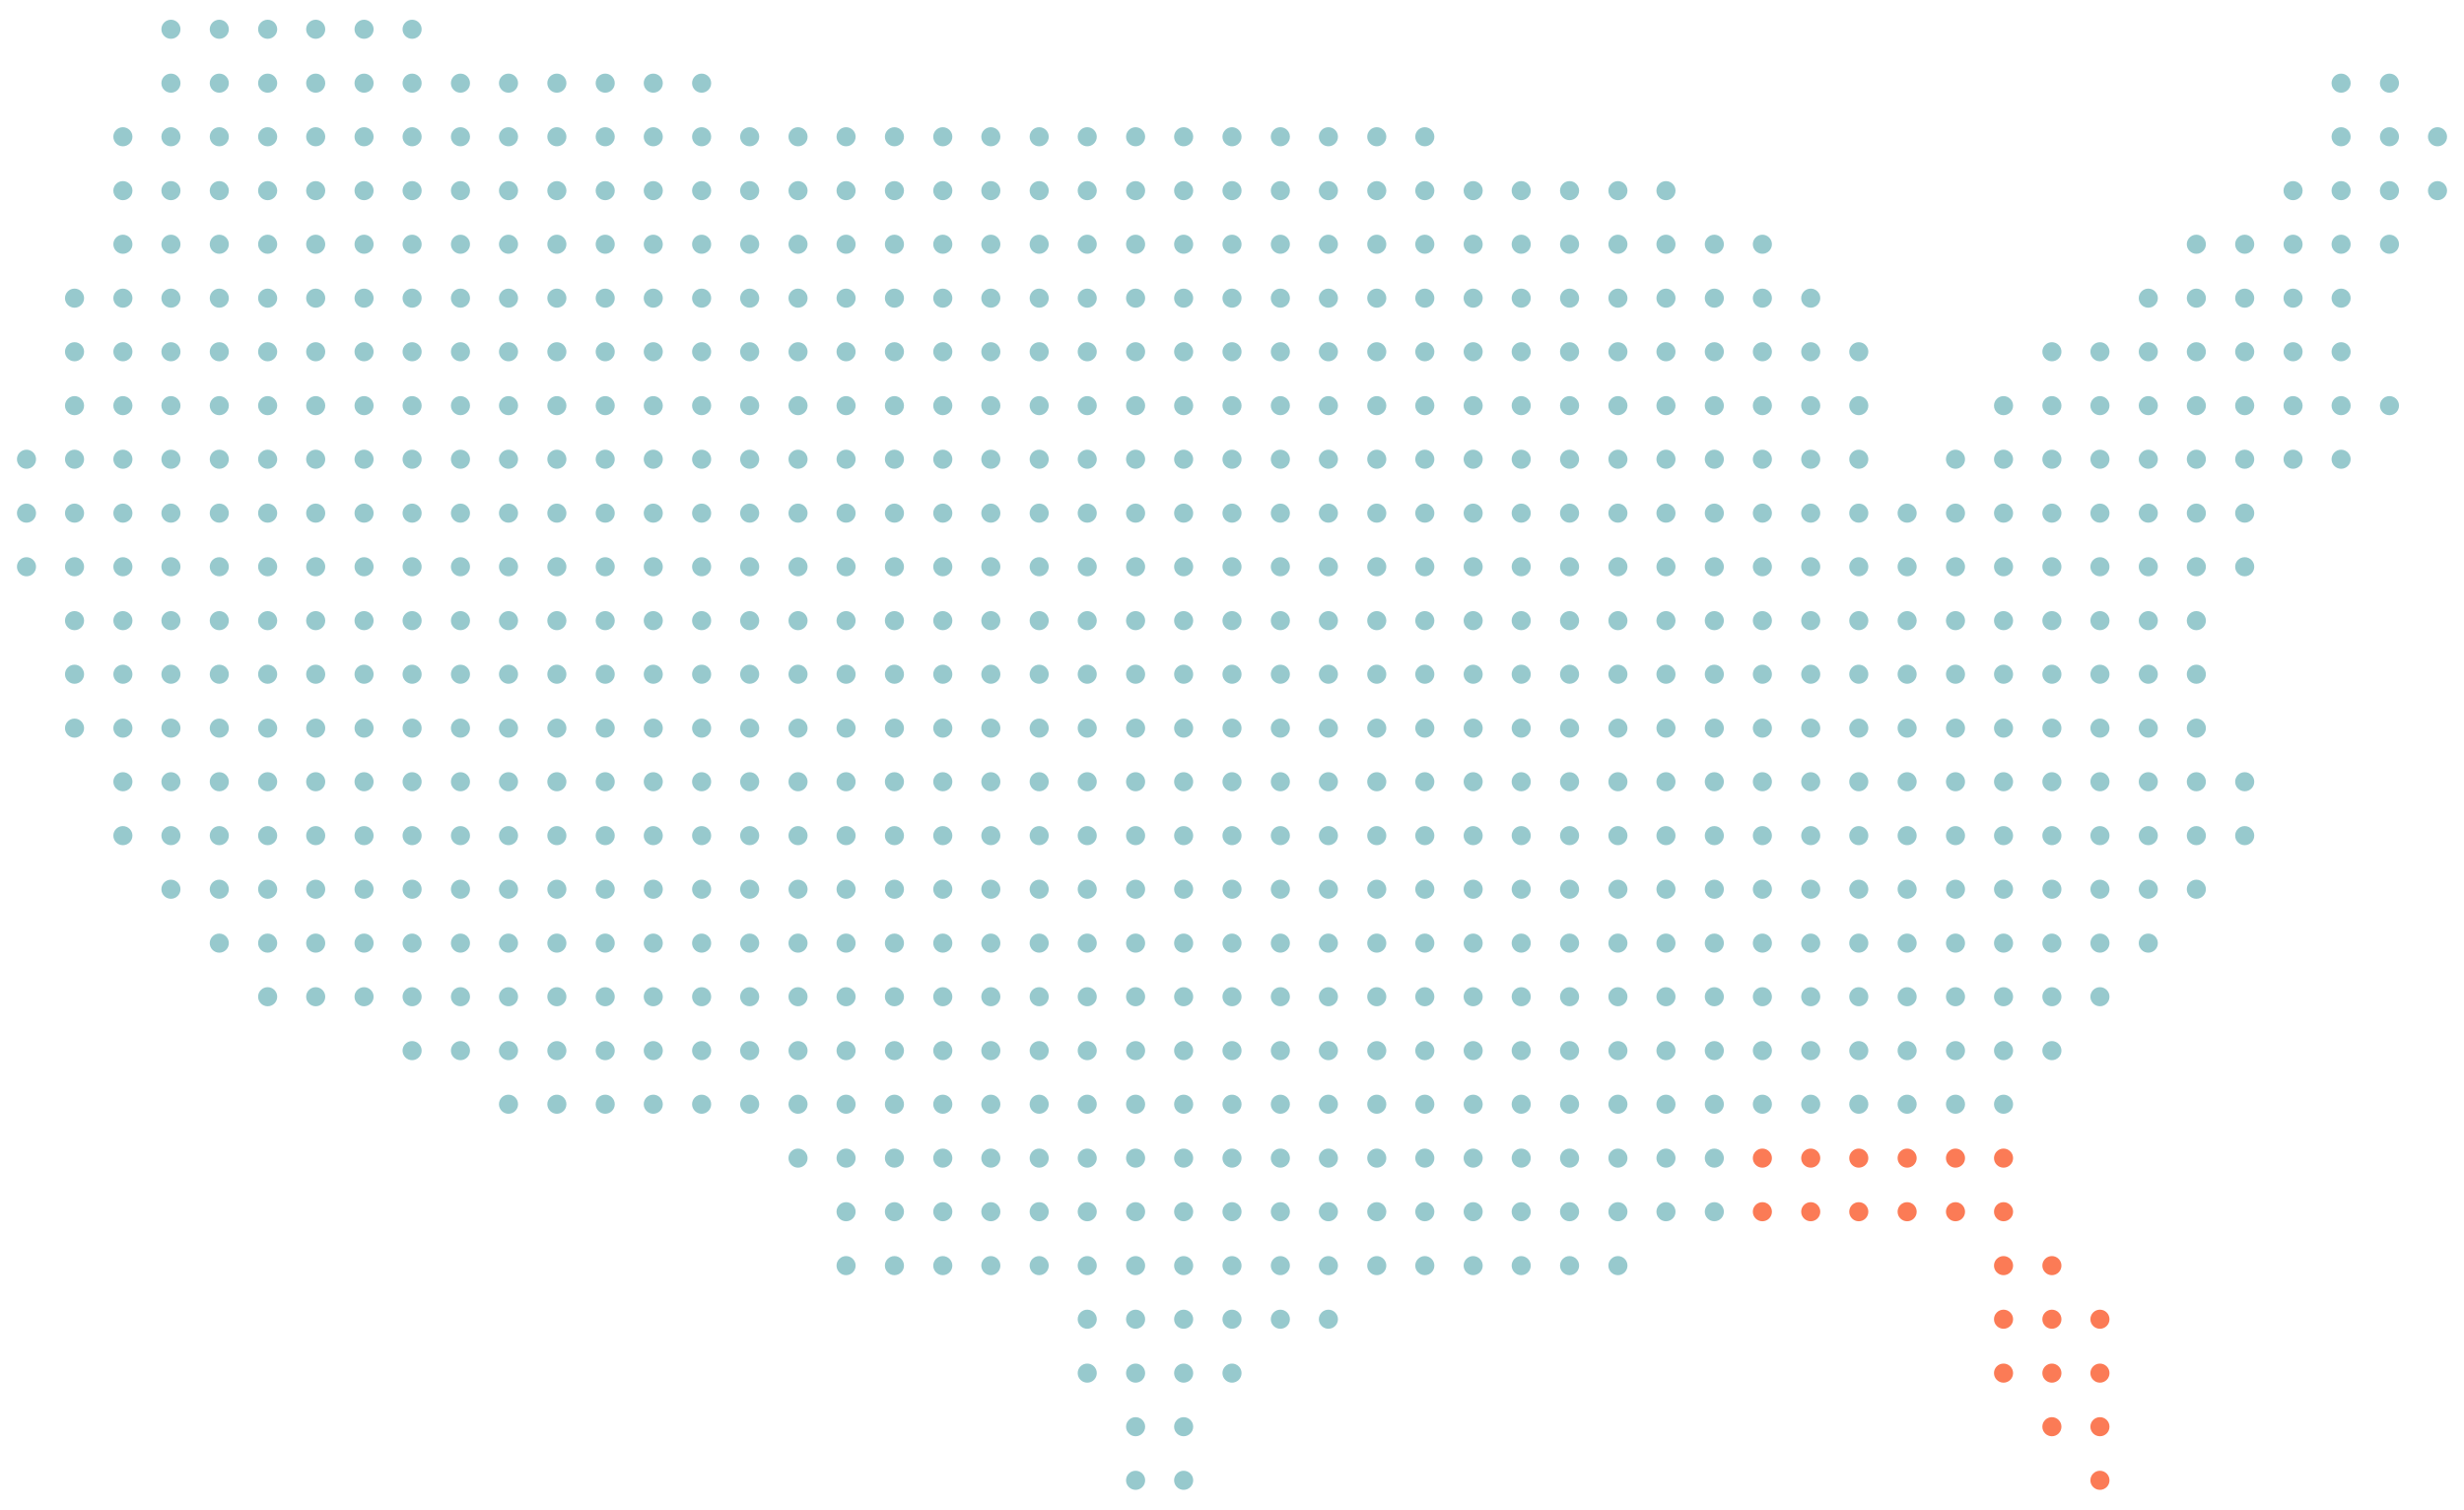 <?xml version="1.0" encoding="utf-8"?>
<!-- Generator: Adobe Illustrator 22.1.0, SVG Export Plug-In . SVG Version: 6.00 Build 0)  -->
<svg version="1.1" id="Layer_1" xmlns="http://www.w3.org/2000/svg" xmlns:xlink="http://www.w3.org/1999/xlink" x="0px" y="0px"
	 viewBox="0 0 800 490.2" style="enable-background:new 0 0 800 490.2;" xml:space="preserve">
<style type="text/css">
	.st0{fill:#97C9CD;}
	.st1{fill:#FB7B56;}
</style>
<g>
	<g>
		<circle class="st0" cx="55.5" cy="9.5" r="3.1"/>
		<circle class="st0" cx="71.2" cy="9.5" r="3.1"/>
		<circle class="st0" cx="86.9" cy="9.5" r="3.1"/>
		<circle class="st0" cx="102.5" cy="9.5" r="3.1"/>
		<circle class="st0" cx="118.2" cy="9.5" r="3.1"/>
		<circle class="st0" cx="133.8" cy="9.5" r="3.1"/>
	</g>
	<g>
		<circle class="st0" cx="55.5" cy="27" r="3.1"/>
		<circle class="st0" cx="71.2" cy="27" r="3.1"/>
		<circle class="st0" cx="86.9" cy="27" r="3.1"/>
		<circle class="st0" cx="102.5" cy="27" r="3.1"/>
		<circle class="st0" cx="118.2" cy="27" r="3.1"/>
		<circle class="st0" cx="133.8" cy="27" r="3.1"/>
		<circle class="st0" cx="149.5" cy="27" r="3.1"/>
		<circle class="st0" cx="165.1" cy="27" r="3.1"/>
		<circle class="st0" cx="180.8" cy="27" r="3.1"/>
		<circle class="st0" cx="196.5" cy="27" r="3.1"/>
		<circle class="st0" cx="212.1" cy="27" r="3.1"/>
		<circle class="st0" cx="227.8" cy="27" r="3.1"/>
		<circle class="st0" cx="760.1" cy="27" r="3.1"/>
		<circle class="st0" cx="775.8" cy="27" r="3.1"/>
	</g>
	<g>
		<circle class="st0" cx="39.9" cy="44.4" r="3.1"/>
		<circle class="st0" cx="55.5" cy="44.4" r="3.1"/>
		<circle class="st0" cx="71.2" cy="44.4" r="3.1"/>
		<circle class="st0" cx="86.9" cy="44.4" r="3.1"/>
		<circle class="st0" cx="102.5" cy="44.4" r="3.1"/>
		<circle class="st0" cx="118.2" cy="44.4" r="3.1"/>
		<circle class="st0" cx="133.8" cy="44.4" r="3.1"/>
		<circle class="st0" cx="149.5" cy="44.4" r="3.1"/>
		<circle class="st0" cx="165.1" cy="44.4" r="3.1"/>
		<circle class="st0" cx="180.8" cy="44.4" r="3.1"/>
		<circle class="st0" cx="196.5" cy="44.4" r="3.1"/>
		<circle class="st0" cx="212.1" cy="44.4" r="3.1"/>
		<circle class="st0" cx="227.8" cy="44.4" r="3.1"/>
		<circle class="st0" cx="243.4" cy="44.4" r="3.1"/>
		<circle class="st0" cx="259.1" cy="44.4" r="3.1"/>
		<circle class="st0" cx="274.7" cy="44.4" r="3.1"/>
		<circle class="st0" cx="290.4" cy="44.4" r="3.1"/>
		<circle class="st0" cx="306.1" cy="44.4" r="3.1"/>
		<circle class="st0" cx="321.7" cy="44.4" r="3.1"/>
		<circle class="st0" cx="337.4" cy="44.4" r="3.1"/>
		<circle class="st0" cx="353" cy="44.4" r="3.1"/>
		<circle class="st0" cx="368.7" cy="44.4" r="3.1"/>
		<circle class="st0" cx="384.3" cy="44.4" r="3.1"/>
		<circle class="st0" cx="400" cy="44.4" r="3.1"/>
		<circle class="st0" cx="415.7" cy="44.4" r="3.1"/>
		<circle class="st0" cx="431.3" cy="44.4" r="3.1"/>
		<circle class="st0" cx="447" cy="44.4" r="3.1"/>
		<circle class="st0" cx="462.6" cy="44.4" r="3.1"/>
		<circle class="st0" cx="760.1" cy="44.4" r="3.1"/>
		<circle class="st0" cx="775.8" cy="44.4" r="3.1"/>
		<circle class="st0" cx="791.4" cy="44.4" r="3.1"/>
	</g>
	<g>
		<circle class="st0" cx="39.9" cy="61.9" r="3.1"/>
		<circle class="st0" cx="55.5" cy="61.9" r="3.1"/>
		<circle class="st0" cx="71.2" cy="61.9" r="3.1"/>
		<circle class="st0" cx="86.9" cy="61.9" r="3.1"/>
		<circle class="st0" cx="102.5" cy="61.9" r="3.1"/>
		<circle class="st0" cx="118.2" cy="61.9" r="3.1"/>
		<circle class="st0" cx="133.8" cy="61.9" r="3.1"/>
		<circle class="st0" cx="149.5" cy="61.9" r="3.1"/>
		<circle class="st0" cx="165.1" cy="61.9" r="3.1"/>
		<circle class="st0" cx="180.8" cy="61.9" r="3.1"/>
		<circle class="st0" cx="196.5" cy="61.9" r="3.1"/>
		<circle class="st0" cx="212.1" cy="61.9" r="3.1"/>
		<circle class="st0" cx="227.8" cy="61.9" r="3.1"/>
		<circle class="st0" cx="243.4" cy="61.9" r="3.1"/>
		<circle class="st0" cx="259.1" cy="61.9" r="3.1"/>
		<circle class="st0" cx="274.7" cy="61.9" r="3.1"/>
		<circle class="st0" cx="290.4" cy="61.9" r="3.1"/>
		<circle class="st0" cx="306.1" cy="61.9" r="3.1"/>
		<circle class="st0" cx="321.7" cy="61.9" r="3.1"/>
		<circle class="st0" cx="337.4" cy="61.9" r="3.1"/>
		<circle class="st0" cx="353" cy="61.9" r="3.1"/>
		<circle class="st0" cx="368.7" cy="61.9" r="3.1"/>
		<circle class="st0" cx="384.3" cy="61.9" r="3.1"/>
		<circle class="st0" cx="400" cy="61.9" r="3.1"/>
		<circle class="st0" cx="415.7" cy="61.9" r="3.1"/>
		<circle class="st0" cx="431.3" cy="61.9" r="3.1"/>
		<circle class="st0" cx="447" cy="61.9" r="3.1"/>
		<circle class="st0" cx="462.6" cy="61.9" r="3.1"/>
		<circle class="st0" cx="478.3" cy="61.9" r="3.1"/>
		<circle class="st0" cx="493.9" cy="61.9" r="3.1"/>
		<circle class="st0" cx="509.6" cy="61.9" r="3.1"/>
		<circle class="st0" cx="525.3" cy="61.9" r="3.1"/>
		<circle class="st0" cx="540.9" cy="61.9" r="3.1"/>
		<circle class="st0" cx="744.5" cy="61.9" r="3.1"/>
		<circle class="st0" cx="760.1" cy="61.9" r="3.1"/>
		<circle class="st0" cx="775.8" cy="61.9" r="3.1"/>
		<circle class="st0" cx="791.4" cy="61.9" r="3.1"/>
	</g>
	<g>
		<circle class="st0" cx="39.9" cy="79.3" r="3.1"/>
		<circle class="st0" cx="55.5" cy="79.3" r="3.1"/>
		<circle class="st0" cx="71.2" cy="79.3" r="3.1"/>
		<circle class="st0" cx="86.9" cy="79.3" r="3.1"/>
		<circle class="st0" cx="102.5" cy="79.3" r="3.1"/>
		<circle class="st0" cx="118.2" cy="79.3" r="3.1"/>
		<circle class="st0" cx="133.8" cy="79.3" r="3.1"/>
		<circle class="st0" cx="149.5" cy="79.3" r="3.1"/>
		<circle class="st0" cx="165.1" cy="79.3" r="3.1"/>
		<circle class="st0" cx="180.8" cy="79.3" r="3.1"/>
		<circle class="st0" cx="196.5" cy="79.3" r="3.1"/>
		<circle class="st0" cx="212.1" cy="79.3" r="3.1"/>
		<circle class="st0" cx="227.8" cy="79.3" r="3.1"/>
		<circle class="st0" cx="243.4" cy="79.3" r="3.1"/>
		<circle class="st0" cx="259.1" cy="79.3" r="3.1"/>
		<circle class="st0" cx="274.7" cy="79.3" r="3.1"/>
		<circle class="st0" cx="290.4" cy="79.3" r="3.1"/>
		<circle class="st0" cx="306.1" cy="79.3" r="3.1"/>
		<circle class="st0" cx="321.7" cy="79.3" r="3.1"/>
		<circle class="st0" cx="337.4" cy="79.3" r="3.1"/>
		<circle class="st0" cx="353" cy="79.3" r="3.1"/>
		<circle class="st0" cx="368.7" cy="79.3" r="3.1"/>
		<circle class="st0" cx="384.3" cy="79.3" r="3.1"/>
		<circle class="st0" cx="400" cy="79.3" r="3.1"/>
		<circle class="st0" cx="415.7" cy="79.3" r="3.1"/>
		<circle class="st0" cx="431.3" cy="79.3" r="3.1"/>
		<circle class="st0" cx="447" cy="79.3" r="3.1"/>
		<circle class="st0" cx="462.6" cy="79.3" r="3.1"/>
		<circle class="st0" cx="478.3" cy="79.3" r="3.1"/>
		<circle class="st0" cx="493.9" cy="79.3" r="3.1"/>
		<circle class="st0" cx="509.6" cy="79.3" r="3.1"/>
		<circle class="st0" cx="525.3" cy="79.3" r="3.1"/>
		<circle class="st0" cx="540.9" cy="79.3" r="3.1"/>
		<circle class="st0" cx="556.6" cy="79.3" r="3.1"/>
		<circle class="st0" cx="572.2" cy="79.3" r="3.1"/>
		<circle class="st0" cx="713.1" cy="79.3" r="3.1"/>
		<circle class="st0" cx="728.8" cy="79.3" r="3.1"/>
		<circle class="st0" cx="744.5" cy="79.3" r="3.1"/>
		<circle class="st0" cx="760.1" cy="79.3" r="3.1"/>
		<circle class="st0" cx="775.8" cy="79.3" r="3.1"/>
	</g>
	<g>
		<circle class="st0" cx="24.2" cy="96.8" r="3.1"/>
		<circle class="st0" cx="39.9" cy="96.8" r="3.1"/>
		<circle class="st0" cx="55.5" cy="96.8" r="3.1"/>
		<circle class="st0" cx="71.2" cy="96.8" r="3.1"/>
		<circle class="st0" cx="86.9" cy="96.8" r="3.1"/>
		<circle class="st0" cx="102.5" cy="96.8" r="3.1"/>
		<circle class="st0" cx="118.2" cy="96.8" r="3.1"/>
		<circle class="st0" cx="133.8" cy="96.8" r="3.1"/>
		<circle class="st0" cx="149.5" cy="96.8" r="3.1"/>
		<circle class="st0" cx="165.1" cy="96.8" r="3.1"/>
		<circle class="st0" cx="180.8" cy="96.8" r="3.1"/>
		<circle class="st0" cx="196.5" cy="96.8" r="3.1"/>
		<circle class="st0" cx="212.1" cy="96.8" r="3.1"/>
		<circle class="st0" cx="227.8" cy="96.8" r="3.1"/>
		<circle class="st0" cx="243.4" cy="96.8" r="3.1"/>
		<circle class="st0" cx="259.1" cy="96.8" r="3.1"/>
		<circle class="st0" cx="274.7" cy="96.8" r="3.1"/>
		<circle class="st0" cx="290.4" cy="96.8" r="3.1"/>
		<circle class="st0" cx="306.1" cy="96.8" r="3.1"/>
		<circle class="st0" cx="321.7" cy="96.8" r="3.1"/>
		<circle class="st0" cx="337.4" cy="96.8" r="3.1"/>
		<circle class="st0" cx="353" cy="96.8" r="3.1"/>
		<circle class="st0" cx="368.7" cy="96.8" r="3.1"/>
		<circle class="st0" cx="384.3" cy="96.8" r="3.1"/>
		<circle class="st0" cx="400" cy="96.8" r="3.1"/>
		<circle class="st0" cx="415.7" cy="96.8" r="3.1"/>
		<circle class="st0" cx="431.3" cy="96.8" r="3.1"/>
		<circle class="st0" cx="447" cy="96.8" r="3.1"/>
		<circle class="st0" cx="462.6" cy="96.8" r="3.1"/>
		<circle class="st0" cx="478.3" cy="96.8" r="3.1"/>
		<circle class="st0" cx="493.9" cy="96.8" r="3.1"/>
		<circle class="st0" cx="509.6" cy="96.8" r="3.1"/>
		<circle class="st0" cx="525.3" cy="96.8" r="3.1"/>
		<circle class="st0" cx="540.9" cy="96.8" r="3.1"/>
		<circle class="st0" cx="556.6" cy="96.8" r="3.1"/>
		<circle class="st0" cx="572.2" cy="96.8" r="3.1"/>
		<circle class="st0" cx="587.9" cy="96.8" r="3.1"/>
		<circle class="st0" cx="697.5" cy="96.8" r="3.1"/>
		<circle class="st0" cx="713.1" cy="96.8" r="3.1"/>
		<circle class="st0" cx="728.8" cy="96.8" r="3.1"/>
		<circle class="st0" cx="744.5" cy="96.8" r="3.1"/>
		<circle class="st0" cx="760.1" cy="96.8" r="3.1"/>
	</g>
	<g>
		<circle class="st0" cx="24.2" cy="114.2" r="3.1"/>
		<circle class="st0" cx="39.9" cy="114.2" r="3.1"/>
		<circle class="st0" cx="55.5" cy="114.2" r="3.1"/>
		<circle class="st0" cx="71.2" cy="114.2" r="3.1"/>
		<circle class="st0" cx="86.9" cy="114.2" r="3.1"/>
		<circle class="st0" cx="102.5" cy="114.2" r="3.1"/>
		<circle class="st0" cx="118.2" cy="114.2" r="3.1"/>
		<circle class="st0" cx="133.8" cy="114.2" r="3.1"/>
		<circle class="st0" cx="149.5" cy="114.2" r="3.1"/>
		<circle class="st0" cx="165.1" cy="114.2" r="3.1"/>
		<circle class="st0" cx="180.8" cy="114.2" r="3.1"/>
		<circle class="st0" cx="196.5" cy="114.2" r="3.1"/>
		<circle class="st0" cx="212.1" cy="114.2" r="3.1"/>
		<circle class="st0" cx="227.8" cy="114.2" r="3.1"/>
		<circle class="st0" cx="243.4" cy="114.2" r="3.1"/>
		<circle class="st0" cx="259.1" cy="114.2" r="3.1"/>
		<circle class="st0" cx="274.7" cy="114.2" r="3.1"/>
		<circle class="st0" cx="290.4" cy="114.2" r="3.1"/>
		<circle class="st0" cx="306.1" cy="114.2" r="3.1"/>
		<circle class="st0" cx="321.7" cy="114.2" r="3.1"/>
		<circle class="st0" cx="337.4" cy="114.2" r="3.1"/>
		<circle class="st0" cx="353" cy="114.2" r="3.1"/>
		<circle class="st0" cx="368.7" cy="114.2" r="3.1"/>
		<circle class="st0" cx="384.3" cy="114.2" r="3.1"/>
		<circle class="st0" cx="400" cy="114.2" r="3.1"/>
		<circle class="st0" cx="415.7" cy="114.2" r="3.1"/>
		<circle class="st0" cx="431.3" cy="114.2" r="3.1"/>
		<circle class="st0" cx="447" cy="114.2" r="3.1"/>
		<circle class="st0" cx="462.6" cy="114.2" r="3.1"/>
		<circle class="st0" cx="478.3" cy="114.2" r="3.1"/>
		<circle class="st0" cx="493.9" cy="114.2" r="3.1"/>
		<circle class="st0" cx="509.6" cy="114.2" r="3.1"/>
		<circle class="st0" cx="525.3" cy="114.2" r="3.1"/>
		<circle class="st0" cx="540.9" cy="114.2" r="3.1"/>
		<circle class="st0" cx="556.6" cy="114.2" r="3.1"/>
		<circle class="st0" cx="572.2" cy="114.2" r="3.1"/>
		<circle class="st0" cx="587.9" cy="114.2" r="3.1"/>
		<circle class="st0" cx="603.5" cy="114.2" r="3.1"/>
		<circle class="st0" cx="666.2" cy="114.2" r="3.1"/>
		<circle class="st0" cx="681.8" cy="114.2" r="3.1"/>
		<circle class="st0" cx="697.5" cy="114.2" r="3.1"/>
		<circle class="st0" cx="713.1" cy="114.2" r="3.1"/>
		<circle class="st0" cx="728.8" cy="114.2" r="3.1"/>
		<circle class="st0" cx="744.5" cy="114.2" r="3.1"/>
		<circle class="st0" cx="760.1" cy="114.2" r="3.1"/>
	</g>
	<g>
		<circle class="st0" cx="24.2" cy="131.7" r="3.1"/>
		<circle class="st0" cx="39.9" cy="131.7" r="3.1"/>
		<circle class="st0" cx="55.5" cy="131.7" r="3.1"/>
		<circle class="st0" cx="71.2" cy="131.7" r="3.1"/>
		<circle class="st0" cx="86.9" cy="131.7" r="3.1"/>
		<circle class="st0" cx="102.5" cy="131.7" r="3.1"/>
		<circle class="st0" cx="118.2" cy="131.7" r="3.1"/>
		<circle class="st0" cx="133.8" cy="131.7" r="3.1"/>
		<circle class="st0" cx="149.5" cy="131.7" r="3.1"/>
		<circle class="st0" cx="165.1" cy="131.7" r="3.1"/>
		<circle class="st0" cx="180.8" cy="131.7" r="3.1"/>
		<circle class="st0" cx="196.5" cy="131.7" r="3.1"/>
		<circle class="st0" cx="212.1" cy="131.7" r="3.1"/>
		<circle class="st0" cx="227.8" cy="131.7" r="3.1"/>
		<circle class="st0" cx="243.4" cy="131.7" r="3.1"/>
		<circle class="st0" cx="259.1" cy="131.7" r="3.1"/>
		<circle class="st0" cx="274.7" cy="131.7" r="3.1"/>
		<circle class="st0" cx="290.4" cy="131.7" r="3.1"/>
		<circle class="st0" cx="306.1" cy="131.7" r="3.1"/>
		<circle class="st0" cx="321.7" cy="131.7" r="3.1"/>
		<circle class="st0" cx="337.4" cy="131.7" r="3.1"/>
		<circle class="st0" cx="353" cy="131.7" r="3.1"/>
		<circle class="st0" cx="368.7" cy="131.7" r="3.1"/>
		<circle class="st0" cx="384.3" cy="131.7" r="3.1"/>
		<circle class="st0" cx="400" cy="131.7" r="3.1"/>
		<circle class="st0" cx="415.7" cy="131.7" r="3.1"/>
		<circle class="st0" cx="431.3" cy="131.7" r="3.1"/>
		<circle class="st0" cx="447" cy="131.7" r="3.1"/>
		<circle class="st0" cx="462.6" cy="131.7" r="3.1"/>
		<circle class="st0" cx="478.3" cy="131.7" r="3.1"/>
		<circle class="st0" cx="493.9" cy="131.7" r="3.1"/>
		<circle class="st0" cx="509.6" cy="131.7" r="3.1"/>
		<circle class="st0" cx="525.3" cy="131.7" r="3.1"/>
		<circle class="st0" cx="540.9" cy="131.7" r="3.1"/>
		<circle class="st0" cx="556.6" cy="131.7" r="3.1"/>
		<circle class="st0" cx="572.2" cy="131.7" r="3.1"/>
		<circle class="st0" cx="587.9" cy="131.7" r="3.1"/>
		<circle class="st0" cx="603.5" cy="131.7" r="3.1"/>
		<circle class="st0" cx="650.5" cy="131.7" r="3.1"/>
		<circle class="st0" cx="666.2" cy="131.7" r="3.1"/>
		<circle class="st0" cx="681.8" cy="131.7" r="3.1"/>
		<circle class="st0" cx="697.5" cy="131.7" r="3.1"/>
		<circle class="st0" cx="713.1" cy="131.7" r="3.1"/>
		<circle class="st0" cx="728.8" cy="131.7" r="3.1"/>
		<circle class="st0" cx="744.5" cy="131.7" r="3.1"/>
		<circle class="st0" cx="760.1" cy="131.7" r="3.1"/>
		<circle class="st0" cx="775.8" cy="131.7" r="3.1"/>
	</g>
	<g>
		<circle class="st0" cx="8.6" cy="149.1" r="3.1"/>
		<circle class="st0" cx="24.2" cy="149.1" r="3.1"/>
		<circle class="st0" cx="39.9" cy="149.1" r="3.1"/>
		<circle class="st0" cx="55.5" cy="149.1" r="3.1"/>
		<circle class="st0" cx="71.2" cy="149.1" r="3.1"/>
		<circle class="st0" cx="86.9" cy="149.1" r="3.1"/>
		<circle class="st0" cx="102.5" cy="149.1" r="3.1"/>
		<circle class="st0" cx="118.2" cy="149.1" r="3.1"/>
		<circle class="st0" cx="133.8" cy="149.1" r="3.1"/>
		<circle class="st0" cx="149.5" cy="149.1" r="3.1"/>
		<circle class="st0" cx="165.1" cy="149.1" r="3.1"/>
		<circle class="st0" cx="180.8" cy="149.1" r="3.1"/>
		<circle class="st0" cx="196.5" cy="149.1" r="3.1"/>
		<circle class="st0" cx="212.1" cy="149.1" r="3.1"/>
		<circle class="st0" cx="227.8" cy="149.1" r="3.1"/>
		<circle class="st0" cx="243.4" cy="149.1" r="3.1"/>
		<circle class="st0" cx="259.1" cy="149.1" r="3.1"/>
		<circle class="st0" cx="274.7" cy="149.1" r="3.1"/>
		<circle class="st0" cx="290.4" cy="149.1" r="3.1"/>
		<circle class="st0" cx="306.1" cy="149.1" r="3.1"/>
		<circle class="st0" cx="321.7" cy="149.1" r="3.1"/>
		<circle class="st0" cx="337.4" cy="149.1" r="3.1"/>
		<circle class="st0" cx="353" cy="149.1" r="3.1"/>
		<circle class="st0" cx="368.7" cy="149.1" r="3.1"/>
		<circle class="st0" cx="384.3" cy="149.1" r="3.1"/>
		<circle class="st0" cx="400" cy="149.1" r="3.1"/>
		<circle class="st0" cx="415.7" cy="149.1" r="3.1"/>
		<circle class="st0" cx="431.3" cy="149.1" r="3.1"/>
		<circle class="st0" cx="447" cy="149.1" r="3.1"/>
		<circle class="st0" cx="462.6" cy="149.1" r="3.1"/>
		<circle class="st0" cx="478.3" cy="149.1" r="3.1"/>
		<circle class="st0" cx="493.9" cy="149.1" r="3.1"/>
		<circle class="st0" cx="509.6" cy="149.1" r="3.1"/>
		<circle class="st0" cx="525.3" cy="149.1" r="3.1"/>
		<circle class="st0" cx="540.9" cy="149.1" r="3.1"/>
		<circle class="st0" cx="556.6" cy="149.1" r="3.1"/>
		<circle class="st0" cx="572.2" cy="149.1" r="3.1"/>
		<circle class="st0" cx="587.9" cy="149.1" r="3.1"/>
		<circle class="st0" cx="603.5" cy="149.1" r="3.1"/>
		<circle class="st0" cx="634.9" cy="149.1" r="3.1"/>
		<circle class="st0" cx="650.5" cy="149.1" r="3.1"/>
		<circle class="st0" cx="666.2" cy="149.1" r="3.1"/>
		<circle class="st0" cx="681.8" cy="149.1" r="3.1"/>
		<circle class="st0" cx="697.5" cy="149.1" r="3.1"/>
		<circle class="st0" cx="713.1" cy="149.1" r="3.1"/>
		<circle class="st0" cx="728.8" cy="149.1" r="3.1"/>
		<circle class="st0" cx="744.5" cy="149.1" r="3.1"/>
		<circle class="st0" cx="760.1" cy="149.1" r="3.1"/>
	</g>
	<g>
		<circle class="st0" cx="8.6" cy="166.6" r="3.1"/>
		<circle class="st0" cx="24.2" cy="166.6" r="3.1"/>
		<circle class="st0" cx="39.9" cy="166.6" r="3.1"/>
		<circle class="st0" cx="55.5" cy="166.6" r="3.1"/>
		<circle class="st0" cx="71.2" cy="166.6" r="3.1"/>
		<circle class="st0" cx="86.9" cy="166.6" r="3.1"/>
		<circle class="st0" cx="102.5" cy="166.6" r="3.1"/>
		<circle class="st0" cx="118.2" cy="166.6" r="3.1"/>
		<circle class="st0" cx="133.8" cy="166.6" r="3.1"/>
		<circle class="st0" cx="149.5" cy="166.6" r="3.1"/>
		<circle class="st0" cx="165.1" cy="166.6" r="3.1"/>
		<circle class="st0" cx="180.8" cy="166.6" r="3.1"/>
		<circle class="st0" cx="196.5" cy="166.6" r="3.1"/>
		<circle class="st0" cx="212.1" cy="166.6" r="3.1"/>
		<circle class="st0" cx="227.8" cy="166.6" r="3.1"/>
		<circle class="st0" cx="243.4" cy="166.6" r="3.1"/>
		<circle class="st0" cx="259.1" cy="166.6" r="3.1"/>
		<circle class="st0" cx="274.7" cy="166.6" r="3.1"/>
		<circle class="st0" cx="290.4" cy="166.6" r="3.1"/>
		<circle class="st0" cx="306.1" cy="166.6" r="3.1"/>
		<circle class="st0" cx="321.7" cy="166.6" r="3.1"/>
		<circle class="st0" cx="337.4" cy="166.6" r="3.1"/>
		<circle class="st0" cx="353" cy="166.6" r="3.1"/>
		<circle class="st0" cx="368.7" cy="166.6" r="3.1"/>
		<circle class="st0" cx="384.3" cy="166.6" r="3.1"/>
		<circle class="st0" cx="400" cy="166.6" r="3.1"/>
		<circle class="st0" cx="415.7" cy="166.6" r="3.1"/>
		<circle class="st0" cx="431.3" cy="166.6" r="3.1"/>
		<circle class="st0" cx="447" cy="166.6" r="3.1"/>
		<circle class="st0" cx="462.6" cy="166.6" r="3.1"/>
		<circle class="st0" cx="478.3" cy="166.6" r="3.1"/>
		<circle class="st0" cx="493.9" cy="166.6" r="3.1"/>
		<circle class="st0" cx="509.6" cy="166.6" r="3.1"/>
		<circle class="st0" cx="525.3" cy="166.6" r="3.1"/>
		<circle class="st0" cx="540.9" cy="166.6" r="3.1"/>
		<circle class="st0" cx="556.6" cy="166.6" r="3.1"/>
		<circle class="st0" cx="572.2" cy="166.6" r="3.1"/>
		<circle class="st0" cx="587.9" cy="166.6" r="3.1"/>
		<circle class="st0" cx="603.5" cy="166.6" r="3.1"/>
		<circle class="st0" cx="619.2" cy="166.6" r="3.1"/>
		<circle class="st0" cx="634.9" cy="166.6" r="3.1"/>
		<circle class="st0" cx="650.5" cy="166.6" r="3.1"/>
		<circle class="st0" cx="666.2" cy="166.6" r="3.1"/>
		<circle class="st0" cx="681.8" cy="166.6" r="3.1"/>
		<circle class="st0" cx="697.5" cy="166.6" r="3.1"/>
		<circle class="st0" cx="713.1" cy="166.6" r="3.1"/>
		<circle class="st0" cx="728.8" cy="166.6" r="3.1"/>
	</g>
	<g>
		<circle class="st0" cx="8.6" cy="184" r="3.1"/>
		<circle class="st0" cx="24.2" cy="184" r="3.1"/>
		<circle class="st0" cx="39.9" cy="184" r="3.1"/>
		<circle class="st0" cx="55.5" cy="184" r="3.1"/>
		<circle class="st0" cx="71.2" cy="184" r="3.1"/>
		<circle class="st0" cx="86.9" cy="184" r="3.1"/>
		<circle class="st0" cx="102.5" cy="184" r="3.1"/>
		<circle class="st0" cx="118.2" cy="184" r="3.1"/>
		<circle class="st0" cx="133.8" cy="184" r="3.1"/>
		<circle class="st0" cx="149.5" cy="184" r="3.1"/>
		<circle class="st0" cx="165.1" cy="184" r="3.1"/>
		<circle class="st0" cx="180.8" cy="184" r="3.1"/>
		<circle class="st0" cx="196.5" cy="184" r="3.1"/>
		<circle class="st0" cx="212.1" cy="184" r="3.1"/>
		<circle class="st0" cx="227.8" cy="184" r="3.1"/>
		<circle class="st0" cx="243.4" cy="184" r="3.1"/>
		<circle class="st0" cx="259.1" cy="184" r="3.1"/>
		<circle class="st0" cx="274.7" cy="184" r="3.1"/>
		<circle class="st0" cx="290.4" cy="184" r="3.1"/>
		<circle class="st0" cx="306.1" cy="184" r="3.1"/>
		<circle class="st0" cx="321.7" cy="184" r="3.1"/>
		<circle class="st0" cx="337.4" cy="184" r="3.1"/>
		<circle class="st0" cx="353" cy="184" r="3.1"/>
		<circle class="st0" cx="368.7" cy="184" r="3.1"/>
		<circle class="st0" cx="384.3" cy="184" r="3.1"/>
		<circle class="st0" cx="400" cy="184" r="3.1"/>
		<circle class="st0" cx="415.7" cy="184" r="3.1"/>
		<circle class="st0" cx="431.3" cy="184" r="3.1"/>
		<circle class="st0" cx="447" cy="184" r="3.1"/>
		<circle class="st0" cx="462.6" cy="184" r="3.1"/>
		<circle class="st0" cx="478.3" cy="184" r="3.1"/>
		<circle class="st0" cx="493.9" cy="184" r="3.1"/>
		<circle class="st0" cx="509.6" cy="184" r="3.1"/>
		<circle class="st0" cx="525.3" cy="184" r="3.1"/>
		<circle class="st0" cx="540.9" cy="184" r="3.1"/>
		<circle class="st0" cx="556.6" cy="184" r="3.1"/>
		<circle class="st0" cx="572.2" cy="184" r="3.1"/>
		<circle class="st0" cx="587.9" cy="184" r="3.1"/>
		<circle class="st0" cx="603.5" cy="184" r="3.1"/>
		<circle class="st0" cx="619.2" cy="184" r="3.1"/>
		<circle class="st0" cx="634.9" cy="184" r="3.1"/>
		<circle class="st0" cx="650.5" cy="184" r="3.1"/>
		<circle class="st0" cx="666.2" cy="184" r="3.1"/>
		<circle class="st0" cx="681.8" cy="184" r="3.1"/>
		<circle class="st0" cx="697.5" cy="184" r="3.1"/>
		<circle class="st0" cx="713.1" cy="184" r="3.1"/>
		<circle class="st0" cx="728.8" cy="184" r="3.1"/>
	</g>
	<g>
		<circle class="st0" cx="24.2" cy="201.5" r="3.1"/>
		<circle class="st0" cx="39.9" cy="201.5" r="3.1"/>
		<circle class="st0" cx="55.5" cy="201.5" r="3.1"/>
		<circle class="st0" cx="71.2" cy="201.5" r="3.1"/>
		<circle class="st0" cx="86.9" cy="201.5" r="3.1"/>
		<circle class="st0" cx="102.5" cy="201.5" r="3.1"/>
		<circle class="st0" cx="118.2" cy="201.5" r="3.1"/>
		<circle class="st0" cx="133.8" cy="201.5" r="3.1"/>
		<circle class="st0" cx="149.5" cy="201.5" r="3.1"/>
		<circle class="st0" cx="165.1" cy="201.5" r="3.1"/>
		<circle class="st0" cx="180.8" cy="201.5" r="3.1"/>
		<circle class="st0" cx="196.5" cy="201.5" r="3.1"/>
		<circle class="st0" cx="212.1" cy="201.5" r="3.1"/>
		<circle class="st0" cx="227.8" cy="201.5" r="3.1"/>
		<circle class="st0" cx="243.4" cy="201.5" r="3.1"/>
		<circle class="st0" cx="259.1" cy="201.5" r="3.1"/>
		<circle class="st0" cx="274.7" cy="201.5" r="3.1"/>
		<circle class="st0" cx="290.4" cy="201.5" r="3.1"/>
		<circle class="st0" cx="306.1" cy="201.5" r="3.1"/>
		<circle class="st0" cx="321.7" cy="201.5" r="3.1"/>
		<circle class="st0" cx="337.4" cy="201.5" r="3.1"/>
		<circle class="st0" cx="353" cy="201.5" r="3.1"/>
		<circle class="st0" cx="368.7" cy="201.5" r="3.1"/>
		<circle class="st0" cx="384.3" cy="201.5" r="3.1"/>
		<circle class="st0" cx="400" cy="201.5" r="3.1"/>
		<circle class="st0" cx="415.7" cy="201.5" r="3.1"/>
		<circle class="st0" cx="431.3" cy="201.5" r="3.1"/>
		<circle class="st0" cx="447" cy="201.5" r="3.1"/>
		<circle class="st0" cx="462.6" cy="201.5" r="3.1"/>
		<circle class="st0" cx="478.3" cy="201.5" r="3.1"/>
		<circle class="st0" cx="493.9" cy="201.5" r="3.1"/>
		<circle class="st0" cx="509.6" cy="201.5" r="3.1"/>
		<circle class="st0" cx="525.3" cy="201.5" r="3.1"/>
		<circle class="st0" cx="540.9" cy="201.5" r="3.1"/>
		<circle class="st0" cx="556.6" cy="201.5" r="3.1"/>
		<circle class="st0" cx="572.2" cy="201.5" r="3.1"/>
		<circle class="st0" cx="587.9" cy="201.5" r="3.1"/>
		<circle class="st0" cx="603.5" cy="201.5" r="3.1"/>
		<circle class="st0" cx="619.2" cy="201.5" r="3.1"/>
		<circle class="st0" cx="634.9" cy="201.5" r="3.1"/>
		<circle class="st0" cx="650.5" cy="201.5" r="3.1"/>
		<circle class="st0" cx="666.2" cy="201.5" r="3.1"/>
		<circle class="st0" cx="681.8" cy="201.5" r="3.1"/>
		<circle class="st0" cx="697.5" cy="201.5" r="3.1"/>
		<circle class="st0" cx="713.1" cy="201.5" r="3.1"/>
	</g>
	<g>
		<circle class="st0" cx="24.2" cy="218.9" r="3.1"/>
		<circle class="st0" cx="39.9" cy="218.9" r="3.1"/>
		<circle class="st0" cx="55.5" cy="218.9" r="3.1"/>
		<circle class="st0" cx="71.2" cy="218.9" r="3.1"/>
		<circle class="st0" cx="86.9" cy="218.9" r="3.1"/>
		<circle class="st0" cx="102.5" cy="218.9" r="3.1"/>
		<circle class="st0" cx="118.2" cy="218.9" r="3.1"/>
		<circle class="st0" cx="133.8" cy="218.9" r="3.1"/>
		<circle class="st0" cx="149.5" cy="218.9" r="3.1"/>
		<circle class="st0" cx="165.1" cy="218.9" r="3.1"/>
		<circle class="st0" cx="180.8" cy="218.9" r="3.1"/>
		<circle class="st0" cx="196.5" cy="218.9" r="3.1"/>
		<circle class="st0" cx="212.1" cy="218.9" r="3.1"/>
		<circle class="st0" cx="227.8" cy="218.9" r="3.1"/>
		<circle class="st0" cx="243.4" cy="218.9" r="3.1"/>
		<circle class="st0" cx="259.1" cy="218.9" r="3.1"/>
		<circle class="st0" cx="274.7" cy="218.9" r="3.1"/>
		<circle class="st0" cx="290.4" cy="218.9" r="3.1"/>
		<circle class="st0" cx="306.1" cy="218.9" r="3.1"/>
		<circle class="st0" cx="321.7" cy="218.9" r="3.1"/>
		<circle class="st0" cx="337.4" cy="218.9" r="3.1"/>
		<circle class="st0" cx="353" cy="218.9" r="3.1"/>
		<circle class="st0" cx="368.7" cy="218.9" r="3.1"/>
		<circle class="st0" cx="384.3" cy="218.9" r="3.1"/>
		<circle class="st0" cx="400" cy="218.9" r="3.1"/>
		<circle class="st0" cx="415.7" cy="218.9" r="3.1"/>
		<circle class="st0" cx="431.3" cy="218.9" r="3.1"/>
		<circle class="st0" cx="447" cy="218.9" r="3.1"/>
		<circle class="st0" cx="462.6" cy="218.9" r="3.1"/>
		<circle class="st0" cx="478.3" cy="218.9" r="3.1"/>
		<circle class="st0" cx="493.9" cy="218.9" r="3.1"/>
		<circle class="st0" cx="509.6" cy="218.9" r="3.1"/>
		<circle class="st0" cx="525.3" cy="218.9" r="3.1"/>
		<circle class="st0" cx="540.9" cy="218.9" r="3.1"/>
		<circle class="st0" cx="556.6" cy="218.9" r="3.1"/>
		<circle class="st0" cx="572.2" cy="218.9" r="3.1"/>
		<circle class="st0" cx="587.9" cy="218.9" r="3.1"/>
		<circle class="st0" cx="603.5" cy="218.9" r="3.1"/>
		<circle class="st0" cx="619.2" cy="218.9" r="3.1"/>
		<circle class="st0" cx="634.9" cy="218.9" r="3.1"/>
		<circle class="st0" cx="650.5" cy="218.9" r="3.1"/>
		<circle class="st0" cx="666.2" cy="218.9" r="3.1"/>
		<circle class="st0" cx="681.8" cy="218.9" r="3.1"/>
		<circle class="st0" cx="697.5" cy="218.9" r="3.1"/>
		<circle class="st0" cx="713.1" cy="218.9" r="3.1"/>
	</g>
	<g>
		<circle class="st0" cx="24.2" cy="236.4" r="3.1"/>
		<circle class="st0" cx="39.9" cy="236.4" r="3.1"/>
		<circle class="st0" cx="55.5" cy="236.4" r="3.1"/>
		<circle class="st0" cx="71.2" cy="236.4" r="3.1"/>
		<circle class="st0" cx="86.9" cy="236.4" r="3.1"/>
		<circle class="st0" cx="102.5" cy="236.4" r="3.1"/>
		<circle class="st0" cx="118.2" cy="236.4" r="3.1"/>
		<circle class="st0" cx="133.8" cy="236.4" r="3.1"/>
		<circle class="st0" cx="149.5" cy="236.4" r="3.1"/>
		<circle class="st0" cx="165.1" cy="236.4" r="3.1"/>
		<circle class="st0" cx="180.8" cy="236.4" r="3.1"/>
		<circle class="st0" cx="196.5" cy="236.4" r="3.1"/>
		<circle class="st0" cx="212.1" cy="236.4" r="3.1"/>
		<circle class="st0" cx="227.8" cy="236.4" r="3.1"/>
		<circle class="st0" cx="243.4" cy="236.4" r="3.1"/>
		<circle class="st0" cx="259.1" cy="236.4" r="3.1"/>
		<circle class="st0" cx="274.7" cy="236.4" r="3.1"/>
		<circle class="st0" cx="290.4" cy="236.4" r="3.1"/>
		<circle class="st0" cx="306.1" cy="236.4" r="3.1"/>
		<circle class="st0" cx="321.7" cy="236.4" r="3.1"/>
		<circle class="st0" cx="337.4" cy="236.4" r="3.1"/>
		<circle class="st0" cx="353" cy="236.4" r="3.1"/>
		<circle class="st0" cx="368.7" cy="236.4" r="3.1"/>
		<circle class="st0" cx="384.3" cy="236.4" r="3.1"/>
		<circle class="st0" cx="400" cy="236.4" r="3.1"/>
		<circle class="st0" cx="415.7" cy="236.4" r="3.1"/>
		<circle class="st0" cx="431.3" cy="236.4" r="3.1"/>
		<circle class="st0" cx="447" cy="236.4" r="3.1"/>
		<circle class="st0" cx="462.6" cy="236.4" r="3.1"/>
		<circle class="st0" cx="478.3" cy="236.4" r="3.1"/>
		<circle class="st0" cx="493.9" cy="236.4" r="3.1"/>
		<circle class="st0" cx="509.6" cy="236.4" r="3.1"/>
		<circle class="st0" cx="525.3" cy="236.4" r="3.1"/>
		<circle class="st0" cx="540.9" cy="236.4" r="3.1"/>
		<circle class="st0" cx="556.6" cy="236.4" r="3.1"/>
		<circle class="st0" cx="572.2" cy="236.4" r="3.1"/>
		<circle class="st0" cx="587.9" cy="236.4" r="3.1"/>
		<circle class="st0" cx="603.5" cy="236.4" r="3.1"/>
		<circle class="st0" cx="619.2" cy="236.4" r="3.1"/>
		<circle class="st0" cx="634.9" cy="236.4" r="3.1"/>
		<circle class="st0" cx="650.5" cy="236.4" r="3.1"/>
		<circle class="st0" cx="666.2" cy="236.4" r="3.1"/>
		<circle class="st0" cx="681.8" cy="236.4" r="3.1"/>
		<circle class="st0" cx="697.5" cy="236.4" r="3.1"/>
		<circle class="st0" cx="713.1" cy="236.4" r="3.1"/>
	</g>
	<g>
		<circle class="st0" cx="39.9" cy="253.8" r="3.1"/>
		<circle class="st0" cx="55.5" cy="253.8" r="3.1"/>
		<circle class="st0" cx="71.2" cy="253.8" r="3.1"/>
		<circle class="st0" cx="86.9" cy="253.8" r="3.1"/>
		<circle class="st0" cx="102.5" cy="253.8" r="3.1"/>
		<circle class="st0" cx="118.2" cy="253.8" r="3.1"/>
		<circle class="st0" cx="133.8" cy="253.8" r="3.1"/>
		<circle class="st0" cx="149.5" cy="253.8" r="3.1"/>
		<circle class="st0" cx="165.1" cy="253.8" r="3.1"/>
		<circle class="st0" cx="180.8" cy="253.8" r="3.1"/>
		<circle class="st0" cx="196.5" cy="253.8" r="3.1"/>
		<circle class="st0" cx="212.1" cy="253.8" r="3.1"/>
		<circle class="st0" cx="227.8" cy="253.8" r="3.1"/>
		<circle class="st0" cx="243.4" cy="253.8" r="3.1"/>
		<circle class="st0" cx="259.1" cy="253.8" r="3.1"/>
		<circle class="st0" cx="274.7" cy="253.8" r="3.1"/>
		<circle class="st0" cx="290.4" cy="253.8" r="3.1"/>
		<circle class="st0" cx="306.1" cy="253.8" r="3.1"/>
		<circle class="st0" cx="321.7" cy="253.8" r="3.1"/>
		<circle class="st0" cx="337.4" cy="253.8" r="3.1"/>
		<circle class="st0" cx="353" cy="253.8" r="3.1"/>
		<circle class="st0" cx="368.7" cy="253.8" r="3.1"/>
		<circle class="st0" cx="384.3" cy="253.8" r="3.1"/>
		<circle class="st0" cx="400" cy="253.8" r="3.1"/>
		<circle class="st0" cx="415.7" cy="253.8" r="3.1"/>
		<circle class="st0" cx="431.3" cy="253.8" r="3.1"/>
		<circle class="st0" cx="447" cy="253.8" r="3.1"/>
		<circle class="st0" cx="462.6" cy="253.8" r="3.1"/>
		<circle class="st0" cx="478.3" cy="253.8" r="3.1"/>
		<circle class="st0" cx="493.9" cy="253.8" r="3.1"/>
		<circle class="st0" cx="509.6" cy="253.8" r="3.1"/>
		<circle class="st0" cx="525.3" cy="253.8" r="3.1"/>
		<circle class="st0" cx="540.9" cy="253.8" r="3.1"/>
		<circle class="st0" cx="556.6" cy="253.8" r="3.1"/>
		<circle class="st0" cx="572.2" cy="253.8" r="3.1"/>
		<circle class="st0" cx="587.9" cy="253.8" r="3.1"/>
		<circle class="st0" cx="603.5" cy="253.8" r="3.1"/>
		<circle class="st0" cx="619.2" cy="253.8" r="3.1"/>
		<circle class="st0" cx="634.9" cy="253.8" r="3.1"/>
		<circle class="st0" cx="650.5" cy="253.8" r="3.1"/>
		<circle class="st0" cx="666.2" cy="253.8" r="3.1"/>
		<circle class="st0" cx="681.8" cy="253.8" r="3.1"/>
		<circle class="st0" cx="697.5" cy="253.8" r="3.1"/>
		<circle class="st0" cx="713.1" cy="253.8" r="3.1"/>
		<circle class="st0" cx="728.8" cy="253.8" r="3.1"/>
	</g>
	<g>
		<circle class="st0" cx="39.9" cy="271.3" r="3.1"/>
		<circle class="st0" cx="55.5" cy="271.3" r="3.1"/>
		<circle class="st0" cx="71.2" cy="271.3" r="3.1"/>
		<circle class="st0" cx="86.9" cy="271.3" r="3.1"/>
		<circle class="st0" cx="102.5" cy="271.3" r="3.1"/>
		<circle class="st0" cx="118.2" cy="271.3" r="3.1"/>
		<circle class="st0" cx="133.8" cy="271.3" r="3.1"/>
		<circle class="st0" cx="149.5" cy="271.3" r="3.1"/>
		<circle class="st0" cx="165.1" cy="271.3" r="3.1"/>
		<circle class="st0" cx="180.8" cy="271.3" r="3.1"/>
		<circle class="st0" cx="196.5" cy="271.3" r="3.1"/>
		<circle class="st0" cx="212.1" cy="271.3" r="3.1"/>
		<circle class="st0" cx="227.8" cy="271.3" r="3.1"/>
		<circle class="st0" cx="243.4" cy="271.3" r="3.1"/>
		<circle class="st0" cx="259.1" cy="271.3" r="3.1"/>
		<circle class="st0" cx="274.7" cy="271.3" r="3.1"/>
		<circle class="st0" cx="290.4" cy="271.3" r="3.1"/>
		<circle class="st0" cx="306.1" cy="271.3" r="3.1"/>
		<circle class="st0" cx="321.7" cy="271.3" r="3.1"/>
		<circle class="st0" cx="337.4" cy="271.3" r="3.1"/>
		<circle class="st0" cx="353" cy="271.3" r="3.1"/>
		<circle class="st0" cx="368.7" cy="271.3" r="3.1"/>
		<circle class="st0" cx="384.3" cy="271.3" r="3.1"/>
		<circle class="st0" cx="400" cy="271.3" r="3.1"/>
		<circle class="st0" cx="415.7" cy="271.3" r="3.1"/>
		<circle class="st0" cx="431.3" cy="271.3" r="3.1"/>
		<circle class="st0" cx="447" cy="271.3" r="3.1"/>
		<circle class="st0" cx="462.6" cy="271.3" r="3.1"/>
		<circle class="st0" cx="478.3" cy="271.3" r="3.1"/>
		<circle class="st0" cx="493.9" cy="271.3" r="3.1"/>
		<circle class="st0" cx="509.6" cy="271.3" r="3.1"/>
		<circle class="st0" cx="525.3" cy="271.3" r="3.1"/>
		<circle class="st0" cx="540.9" cy="271.3" r="3.1"/>
		<circle class="st0" cx="556.6" cy="271.3" r="3.1"/>
		<circle class="st0" cx="572.2" cy="271.3" r="3.1"/>
		<circle class="st0" cx="587.9" cy="271.3" r="3.1"/>
		<circle class="st0" cx="603.5" cy="271.3" r="3.1"/>
		<circle class="st0" cx="619.2" cy="271.3" r="3.1"/>
		<circle class="st0" cx="634.9" cy="271.3" r="3.1"/>
		<circle class="st0" cx="650.5" cy="271.3" r="3.1"/>
		<circle class="st0" cx="666.2" cy="271.3" r="3.1"/>
		<circle class="st0" cx="681.8" cy="271.3" r="3.1"/>
		<circle class="st0" cx="697.5" cy="271.3" r="3.1"/>
		<circle class="st0" cx="713.1" cy="271.3" r="3.1"/>
		<circle class="st0" cx="728.8" cy="271.3" r="3.1"/>
	</g>
	<circle class="st0" cx="55.5" cy="288.7" r="3.1"/>
	<circle class="st0" cx="71.2" cy="288.7" r="3.1"/>
	<circle class="st0" cx="86.9" cy="288.7" r="3.1"/>
	<circle class="st0" cx="102.5" cy="288.7" r="3.1"/>
	<circle class="st0" cx="118.2" cy="288.7" r="3.1"/>
	<circle class="st0" cx="133.8" cy="288.7" r="3.1"/>
	<circle class="st0" cx="149.5" cy="288.7" r="3.1"/>
	<circle class="st0" cx="165.1" cy="288.7" r="3.1"/>
	<circle class="st0" cx="180.8" cy="288.7" r="3.1"/>
	<circle class="st0" cx="196.5" cy="288.7" r="3.1"/>
	<circle class="st0" cx="212.1" cy="288.7" r="3.1"/>
	<circle class="st0" cx="227.8" cy="288.7" r="3.1"/>
	<circle class="st0" cx="243.4" cy="288.7" r="3.1"/>
	<circle class="st0" cx="259.1" cy="288.7" r="3.1"/>
	<circle class="st0" cx="274.7" cy="288.7" r="3.1"/>
	<circle class="st0" cx="290.4" cy="288.7" r="3.1"/>
	<circle class="st0" cx="306.1" cy="288.7" r="3.1"/>
	<circle class="st0" cx="321.7" cy="288.7" r="3.1"/>
	<circle class="st0" cx="337.4" cy="288.7" r="3.1"/>
	<circle class="st0" cx="353" cy="288.7" r="3.1"/>
	<circle class="st0" cx="368.7" cy="288.7" r="3.1"/>
	<circle class="st0" cx="384.3" cy="288.7" r="3.1"/>
	<circle class="st0" cx="400" cy="288.7" r="3.1"/>
	<circle class="st0" cx="415.7" cy="288.7" r="3.1"/>
	<circle class="st0" cx="431.3" cy="288.7" r="3.1"/>
	<circle class="st0" cx="447" cy="288.7" r="3.1"/>
	<circle class="st0" cx="462.6" cy="288.7" r="3.1"/>
	<circle class="st0" cx="478.3" cy="288.7" r="3.1"/>
	<circle class="st0" cx="493.9" cy="288.7" r="3.1"/>
	<circle class="st0" cx="509.6" cy="288.7" r="3.1"/>
	<circle class="st0" cx="525.3" cy="288.7" r="3.1"/>
	<circle class="st0" cx="540.9" cy="288.7" r="3.1"/>
	<circle class="st0" cx="556.6" cy="288.7" r="3.1"/>
	<circle class="st0" cx="572.2" cy="288.7" r="3.1"/>
	<circle class="st0" cx="587.9" cy="288.7" r="3.1"/>
	<circle class="st0" cx="603.5" cy="288.7" r="3.1"/>
	<circle class="st0" cx="619.2" cy="288.7" r="3.1"/>
	<circle class="st0" cx="634.9" cy="288.7" r="3.1"/>
	<circle class="st0" cx="650.5" cy="288.7" r="3.1"/>
	<circle class="st0" cx="666.2" cy="288.7" r="3.1"/>
	<circle class="st0" cx="681.8" cy="288.7" r="3.1"/>
	<circle class="st0" cx="697.5" cy="288.7" r="3.1"/>
	<circle class="st0" cx="713.1" cy="288.7" r="3.1"/>
	<circle class="st0" cx="71.2" cy="306.2" r="3.1"/>
	<circle class="st0" cx="86.9" cy="306.2" r="3.1"/>
	<circle class="st0" cx="102.5" cy="306.2" r="3.1"/>
	<circle class="st0" cx="118.2" cy="306.2" r="3.1"/>
	<circle class="st0" cx="133.8" cy="306.2" r="3.1"/>
	<circle class="st0" cx="149.5" cy="306.2" r="3.1"/>
	<circle class="st0" cx="165.1" cy="306.2" r="3.1"/>
	<circle class="st0" cx="180.8" cy="306.2" r="3.1"/>
	<circle class="st0" cx="196.5" cy="306.2" r="3.1"/>
	<circle class="st0" cx="212.1" cy="306.2" r="3.1"/>
	<circle class="st0" cx="227.8" cy="306.2" r="3.1"/>
	<circle class="st0" cx="243.4" cy="306.2" r="3.1"/>
	<circle class="st0" cx="259.1" cy="306.2" r="3.1"/>
	<circle class="st0" cx="274.7" cy="306.2" r="3.1"/>
	<circle class="st0" cx="290.4" cy="306.2" r="3.1"/>
	<circle class="st0" cx="306.1" cy="306.2" r="3.1"/>
	<circle class="st0" cx="321.7" cy="306.2" r="3.1"/>
	<circle class="st0" cx="337.4" cy="306.2" r="3.1"/>
	<circle class="st0" cx="353" cy="306.2" r="3.1"/>
	<circle class="st0" cx="368.7" cy="306.2" r="3.1"/>
	<circle class="st0" cx="384.3" cy="306.2" r="3.1"/>
	<circle class="st0" cx="400" cy="306.2" r="3.1"/>
	<circle class="st0" cx="415.7" cy="306.2" r="3.1"/>
	<circle class="st0" cx="431.3" cy="306.2" r="3.1"/>
	<circle class="st0" cx="447" cy="306.2" r="3.1"/>
	<circle class="st0" cx="462.6" cy="306.2" r="3.1"/>
	<circle class="st0" cx="478.3" cy="306.2" r="3.1"/>
	<circle class="st0" cx="493.9" cy="306.2" r="3.1"/>
	<circle class="st0" cx="509.6" cy="306.2" r="3.1"/>
	<circle class="st0" cx="525.3" cy="306.2" r="3.1"/>
	<circle class="st0" cx="540.9" cy="306.2" r="3.1"/>
	<circle class="st0" cx="556.6" cy="306.2" r="3.1"/>
	<circle class="st0" cx="572.2" cy="306.2" r="3.1"/>
	<circle class="st0" cx="587.9" cy="306.2" r="3.1"/>
	<circle class="st0" cx="603.5" cy="306.2" r="3.1"/>
	<circle class="st0" cx="619.2" cy="306.2" r="3.1"/>
	<circle class="st0" cx="634.9" cy="306.2" r="3.1"/>
	<circle class="st0" cx="650.5" cy="306.2" r="3.1"/>
	<circle class="st0" cx="666.2" cy="306.2" r="3.1"/>
	<circle class="st0" cx="681.8" cy="306.2" r="3.1"/>
	<circle class="st0" cx="697.5" cy="306.2" r="3.1"/>
	<circle class="st0" cx="86.9" cy="323.6" r="3.1"/>
	<circle class="st0" cx="102.5" cy="323.6" r="3.1"/>
	<circle class="st0" cx="118.2" cy="323.6" r="3.1"/>
	<circle class="st0" cx="133.8" cy="323.6" r="3.1"/>
	<circle class="st0" cx="149.5" cy="323.6" r="3.1"/>
	<circle class="st0" cx="165.1" cy="323.6" r="3.1"/>
	<circle class="st0" cx="180.8" cy="323.6" r="3.1"/>
	<circle class="st0" cx="196.5" cy="323.6" r="3.1"/>
	<circle class="st0" cx="212.1" cy="323.6" r="3.1"/>
	<circle class="st0" cx="227.8" cy="323.6" r="3.1"/>
	<circle class="st0" cx="243.4" cy="323.6" r="3.1"/>
	<circle class="st0" cx="259.1" cy="323.6" r="3.1"/>
	<circle class="st0" cx="274.7" cy="323.6" r="3.1"/>
	<circle class="st0" cx="290.4" cy="323.6" r="3.1"/>
	<circle class="st0" cx="306.1" cy="323.6" r="3.1"/>
	<circle class="st0" cx="321.7" cy="323.6" r="3.1"/>
	<circle class="st0" cx="337.4" cy="323.6" r="3.1"/>
	<circle class="st0" cx="353" cy="323.6" r="3.1"/>
	<circle class="st0" cx="368.7" cy="323.6" r="3.1"/>
	<circle class="st0" cx="384.3" cy="323.6" r="3.1"/>
	<circle class="st0" cx="400" cy="323.6" r="3.1"/>
	<circle class="st0" cx="415.7" cy="323.6" r="3.1"/>
	<circle class="st0" cx="431.3" cy="323.6" r="3.1"/>
	<circle class="st0" cx="447" cy="323.6" r="3.1"/>
	<circle class="st0" cx="462.6" cy="323.6" r="3.1"/>
	<circle class="st0" cx="478.3" cy="323.6" r="3.1"/>
	<circle class="st0" cx="493.9" cy="323.6" r="3.1"/>
	<circle class="st0" cx="509.6" cy="323.6" r="3.1"/>
	<circle class="st0" cx="525.3" cy="323.6" r="3.1"/>
	<circle class="st0" cx="540.9" cy="323.6" r="3.1"/>
	<circle class="st0" cx="556.6" cy="323.6" r="3.1"/>
	<circle class="st0" cx="572.2" cy="323.6" r="3.1"/>
	<circle class="st0" cx="587.9" cy="323.6" r="3.1"/>
	<circle class="st0" cx="603.5" cy="323.6" r="3.1"/>
	<circle class="st0" cx="619.2" cy="323.6" r="3.1"/>
	<circle class="st0" cx="634.9" cy="323.6" r="3.1"/>
	<circle class="st0" cx="650.5" cy="323.6" r="3.1"/>
	<circle class="st0" cx="666.2" cy="323.6" r="3.1"/>
	<circle class="st0" cx="681.8" cy="323.6" r="3.1"/>
	<circle class="st0" cx="133.8" cy="341.1" r="3.1"/>
	<circle class="st0" cx="149.5" cy="341.1" r="3.1"/>
	<circle class="st0" cx="165.1" cy="341.1" r="3.1"/>
	<circle class="st0" cx="180.8" cy="341.1" r="3.1"/>
	<circle class="st0" cx="196.5" cy="341.1" r="3.1"/>
	<circle class="st0" cx="212.1" cy="341.1" r="3.1"/>
	<circle class="st0" cx="227.8" cy="341.1" r="3.1"/>
	<circle class="st0" cx="243.4" cy="341.1" r="3.1"/>
	<circle class="st0" cx="259.1" cy="341.1" r="3.1"/>
	<circle class="st0" cx="274.7" cy="341.1" r="3.1"/>
	<circle class="st0" cx="290.4" cy="341.1" r="3.1"/>
	<circle class="st0" cx="306.1" cy="341.1" r="3.1"/>
	<circle class="st0" cx="321.7" cy="341.1" r="3.1"/>
	<circle class="st0" cx="337.4" cy="341.1" r="3.1"/>
	<circle class="st0" cx="353" cy="341.1" r="3.1"/>
	<circle class="st0" cx="368.7" cy="341.1" r="3.1"/>
	<circle class="st0" cx="384.3" cy="341.1" r="3.1"/>
	<circle class="st0" cx="400" cy="341.1" r="3.1"/>
	<circle class="st0" cx="415.7" cy="341.1" r="3.1"/>
	<circle class="st0" cx="431.3" cy="341.1" r="3.1"/>
	<circle class="st0" cx="447" cy="341.1" r="3.1"/>
	<circle class="st0" cx="462.6" cy="341.1" r="3.1"/>
	<circle class="st0" cx="478.3" cy="341.1" r="3.1"/>
	<circle class="st0" cx="493.9" cy="341.1" r="3.1"/>
	<circle class="st0" cx="509.6" cy="341.1" r="3.1"/>
	<circle class="st0" cx="525.3" cy="341.1" r="3.1"/>
	<circle class="st0" cx="540.9" cy="341.1" r="3.1"/>
	<circle class="st0" cx="556.6" cy="341.1" r="3.1"/>
	<circle class="st0" cx="572.2" cy="341.1" r="3.1"/>
	<circle class="st0" cx="587.9" cy="341.1" r="3.1"/>
	<circle class="st0" cx="603.5" cy="341.1" r="3.1"/>
	<circle class="st0" cx="619.2" cy="341.1" r="3.1"/>
	<circle class="st0" cx="634.9" cy="341.1" r="3.1"/>
	<circle class="st0" cx="650.5" cy="341.1" r="3.1"/>
	<circle class="st0" cx="666.2" cy="341.1" r="3.1"/>
	<circle class="st0" cx="165.1" cy="358.5" r="3.1"/>
	<circle class="st0" cx="180.8" cy="358.5" r="3.1"/>
	<circle class="st0" cx="196.5" cy="358.5" r="3.1"/>
	<circle class="st0" cx="212.1" cy="358.5" r="3.1"/>
	<circle class="st0" cx="227.8" cy="358.5" r="3.1"/>
	<circle class="st0" cx="243.4" cy="358.5" r="3.1"/>
	<circle class="st0" cx="259.1" cy="358.5" r="3.1"/>
	<circle class="st0" cx="274.7" cy="358.5" r="3.1"/>
	<circle class="st0" cx="290.4" cy="358.5" r="3.1"/>
	<circle class="st0" cx="306.1" cy="358.5" r="3.1"/>
	<circle class="st0" cx="321.7" cy="358.5" r="3.1"/>
	<circle class="st0" cx="337.4" cy="358.5" r="3.1"/>
	<circle class="st0" cx="353" cy="358.5" r="3.1"/>
	<circle class="st0" cx="368.7" cy="358.5" r="3.1"/>
	<circle class="st0" cx="384.3" cy="358.5" r="3.1"/>
	<circle class="st0" cx="400" cy="358.5" r="3.1"/>
	<circle class="st0" cx="415.7" cy="358.5" r="3.1"/>
	<circle class="st0" cx="431.3" cy="358.5" r="3.1"/>
	<circle class="st0" cx="447" cy="358.5" r="3.1"/>
	<circle class="st0" cx="462.6" cy="358.5" r="3.1"/>
	<circle class="st0" cx="478.3" cy="358.5" r="3.1"/>
	<circle class="st0" cx="493.9" cy="358.5" r="3.1"/>
	<circle class="st0" cx="509.6" cy="358.5" r="3.1"/>
	<circle class="st0" cx="525.3" cy="358.5" r="3.1"/>
	<circle class="st0" cx="540.9" cy="358.5" r="3.1"/>
	<circle class="st0" cx="556.6" cy="358.5" r="3.1"/>
	<circle class="st0" cx="572.2" cy="358.5" r="3.1"/>
	<circle class="st0" cx="587.9" cy="358.5" r="3.1"/>
	<circle class="st0" cx="603.5" cy="358.5" r="3.1"/>
	<circle class="st0" cx="619.2" cy="358.5" r="3.1"/>
	<circle class="st0" cx="634.9" cy="358.5" r="3.1"/>
	<circle class="st0" cx="650.5" cy="358.5" r="3.1"/>
	<circle class="st0" cx="259.1" cy="376" r="3.1"/>
	<circle class="st0" cx="274.7" cy="376" r="3.1"/>
	<circle class="st0" cx="290.4" cy="376" r="3.1"/>
	<circle class="st0" cx="306.1" cy="376" r="3.1"/>
	<circle class="st0" cx="321.7" cy="376" r="3.1"/>
	<circle class="st0" cx="337.4" cy="376" r="3.1"/>
	<circle class="st0" cx="353" cy="376" r="3.1"/>
	<circle class="st0" cx="368.7" cy="376" r="3.1"/>
	<circle class="st0" cx="384.3" cy="376" r="3.1"/>
	<circle class="st0" cx="400" cy="376" r="3.1"/>
	<circle class="st0" cx="415.7" cy="376" r="3.1"/>
	<circle class="st0" cx="431.3" cy="376" r="3.1"/>
	<circle class="st0" cx="447" cy="376" r="3.1"/>
	<circle class="st0" cx="462.6" cy="376" r="3.1"/>
	<circle class="st0" cx="478.3" cy="376" r="3.1"/>
	<circle class="st0" cx="493.9" cy="376" r="3.1"/>
	<circle class="st0" cx="509.6" cy="376" r="3.1"/>
	<circle class="st0" cx="525.3" cy="376" r="3.1"/>
	<circle class="st0" cx="540.9" cy="376" r="3.1"/>
	<circle class="st0" cx="556.6" cy="376" r="3.1"/>
	<circle class="st1" cx="572.2" cy="376" r="3.1"/>
	<circle class="st1" cx="587.9" cy="376" r="3.1"/>
	<circle class="st1" cx="603.5" cy="376" r="3.1"/>
	<circle class="st1" cx="619.2" cy="376" r="3.1"/>
	<circle class="st1" cx="634.9" cy="376" r="3.1"/>
	<circle class="st1" cx="650.5" cy="376" r="3.1"/>
	<circle class="st0" cx="274.7" cy="393.4" r="3.1"/>
	<circle class="st0" cx="290.4" cy="393.4" r="3.1"/>
	<circle class="st0" cx="306.1" cy="393.4" r="3.1"/>
	<circle class="st0" cx="321.7" cy="393.4" r="3.1"/>
	<circle class="st0" cx="337.4" cy="393.4" r="3.1"/>
	<circle class="st0" cx="353" cy="393.4" r="3.1"/>
	<circle class="st0" cx="368.7" cy="393.4" r="3.1"/>
	<circle class="st0" cx="384.3" cy="393.4" r="3.1"/>
	<circle class="st0" cx="400" cy="393.4" r="3.1"/>
	<circle class="st0" cx="415.7" cy="393.4" r="3.1"/>
	<circle class="st0" cx="431.3" cy="393.4" r="3.1"/>
	<circle class="st0" cx="447" cy="393.4" r="3.1"/>
	<circle class="st0" cx="462.6" cy="393.4" r="3.1"/>
	<circle class="st0" cx="478.3" cy="393.4" r="3.1"/>
	<circle class="st0" cx="493.9" cy="393.4" r="3.1"/>
	<circle class="st0" cx="509.6" cy="393.4" r="3.1"/>
	<circle class="st0" cx="525.3" cy="393.4" r="3.1"/>
	<circle class="st0" cx="540.9" cy="393.4" r="3.1"/>
	<circle class="st0" cx="556.6" cy="393.4" r="3.1"/>
	<circle class="st1" cx="572.2" cy="393.4" r="3.1"/>
	<circle class="st1" cx="587.9" cy="393.4" r="3.1"/>
	<circle class="st1" cx="603.5" cy="393.4" r="3.1"/>
	<circle class="st1" cx="619.2" cy="393.4" r="3.1"/>
	<circle class="st1" cx="634.9" cy="393.4" r="3.1"/>
	<circle class="st1" cx="650.5" cy="393.4" r="3.1"/>
	<circle class="st0" cx="274.7" cy="410.9" r="3.1"/>
	<circle class="st0" cx="290.4" cy="410.9" r="3.1"/>
	<circle class="st0" cx="306.1" cy="410.9" r="3.1"/>
	<circle class="st0" cx="321.7" cy="410.9" r="3.1"/>
	<circle class="st0" cx="337.4" cy="410.9" r="3.1"/>
	<circle class="st0" cx="353" cy="410.9" r="3.1"/>
	<circle class="st0" cx="368.7" cy="410.9" r="3.1"/>
	<circle class="st0" cx="384.3" cy="410.9" r="3.1"/>
	<circle class="st0" cx="400" cy="410.9" r="3.1"/>
	<circle class="st0" cx="415.7" cy="410.9" r="3.1"/>
	<circle class="st0" cx="431.3" cy="410.9" r="3.1"/>
	<circle class="st0" cx="447" cy="410.9" r="3.1"/>
	<circle class="st0" cx="462.6" cy="410.9" r="3.1"/>
	<circle class="st0" cx="478.3" cy="410.9" r="3.1"/>
	<circle class="st0" cx="493.9" cy="410.9" r="3.1"/>
	<circle class="st0" cx="509.6" cy="410.9" r="3.1"/>
	<circle class="st0" cx="525.3" cy="410.9" r="3.1"/>
	<circle class="st1" cx="650.5" cy="410.9" r="3.1"/>
	<circle class="st1" cx="666.2" cy="410.9" r="3.1"/>
	<circle class="st0" cx="353" cy="428.3" r="3.1"/>
	<circle class="st0" cx="368.7" cy="428.3" r="3.1"/>
	<circle class="st0" cx="384.3" cy="428.3" r="3.1"/>
	<circle class="st0" cx="400" cy="428.3" r="3.1"/>
	<circle class="st0" cx="415.7" cy="428.3" r="3.1"/>
	<circle class="st0" cx="431.3" cy="428.3" r="3.1"/>
	<circle class="st1" cx="650.5" cy="428.3" r="3.1"/>
	<circle class="st1" cx="666.2" cy="428.3" r="3.1"/>
	<circle class="st1" cx="681.8" cy="428.3" r="3.1"/>
	<circle class="st0" cx="353" cy="445.8" r="3.1"/>
	<circle class="st0" cx="368.7" cy="445.8" r="3.1"/>
	<circle class="st0" cx="384.3" cy="445.8" r="3.1"/>
	<circle class="st0" cx="400" cy="445.8" r="3.1"/>
	<circle class="st1" cx="650.5" cy="445.8" r="3.1"/>
	<circle class="st1" cx="666.2" cy="445.8" r="3.1"/>
	<circle class="st1" cx="681.8" cy="445.8" r="3.1"/>
	<circle class="st0" cx="368.7" cy="463.2" r="3.1"/>
	<circle class="st0" cx="384.3" cy="463.2" r="3.1"/>
	<circle class="st1" cx="666.2" cy="463.2" r="3.1"/>
	<circle class="st1" cx="681.8" cy="463.2" r="3.1"/>
	<circle class="st0" cx="368.7" cy="480.6" r="3.1"/>
	<circle class="st0" cx="384.3" cy="480.6" r="3.1"/>
	<circle class="st1" cx="681.8" cy="480.6" r="3.1"/>
</g>
</svg>
